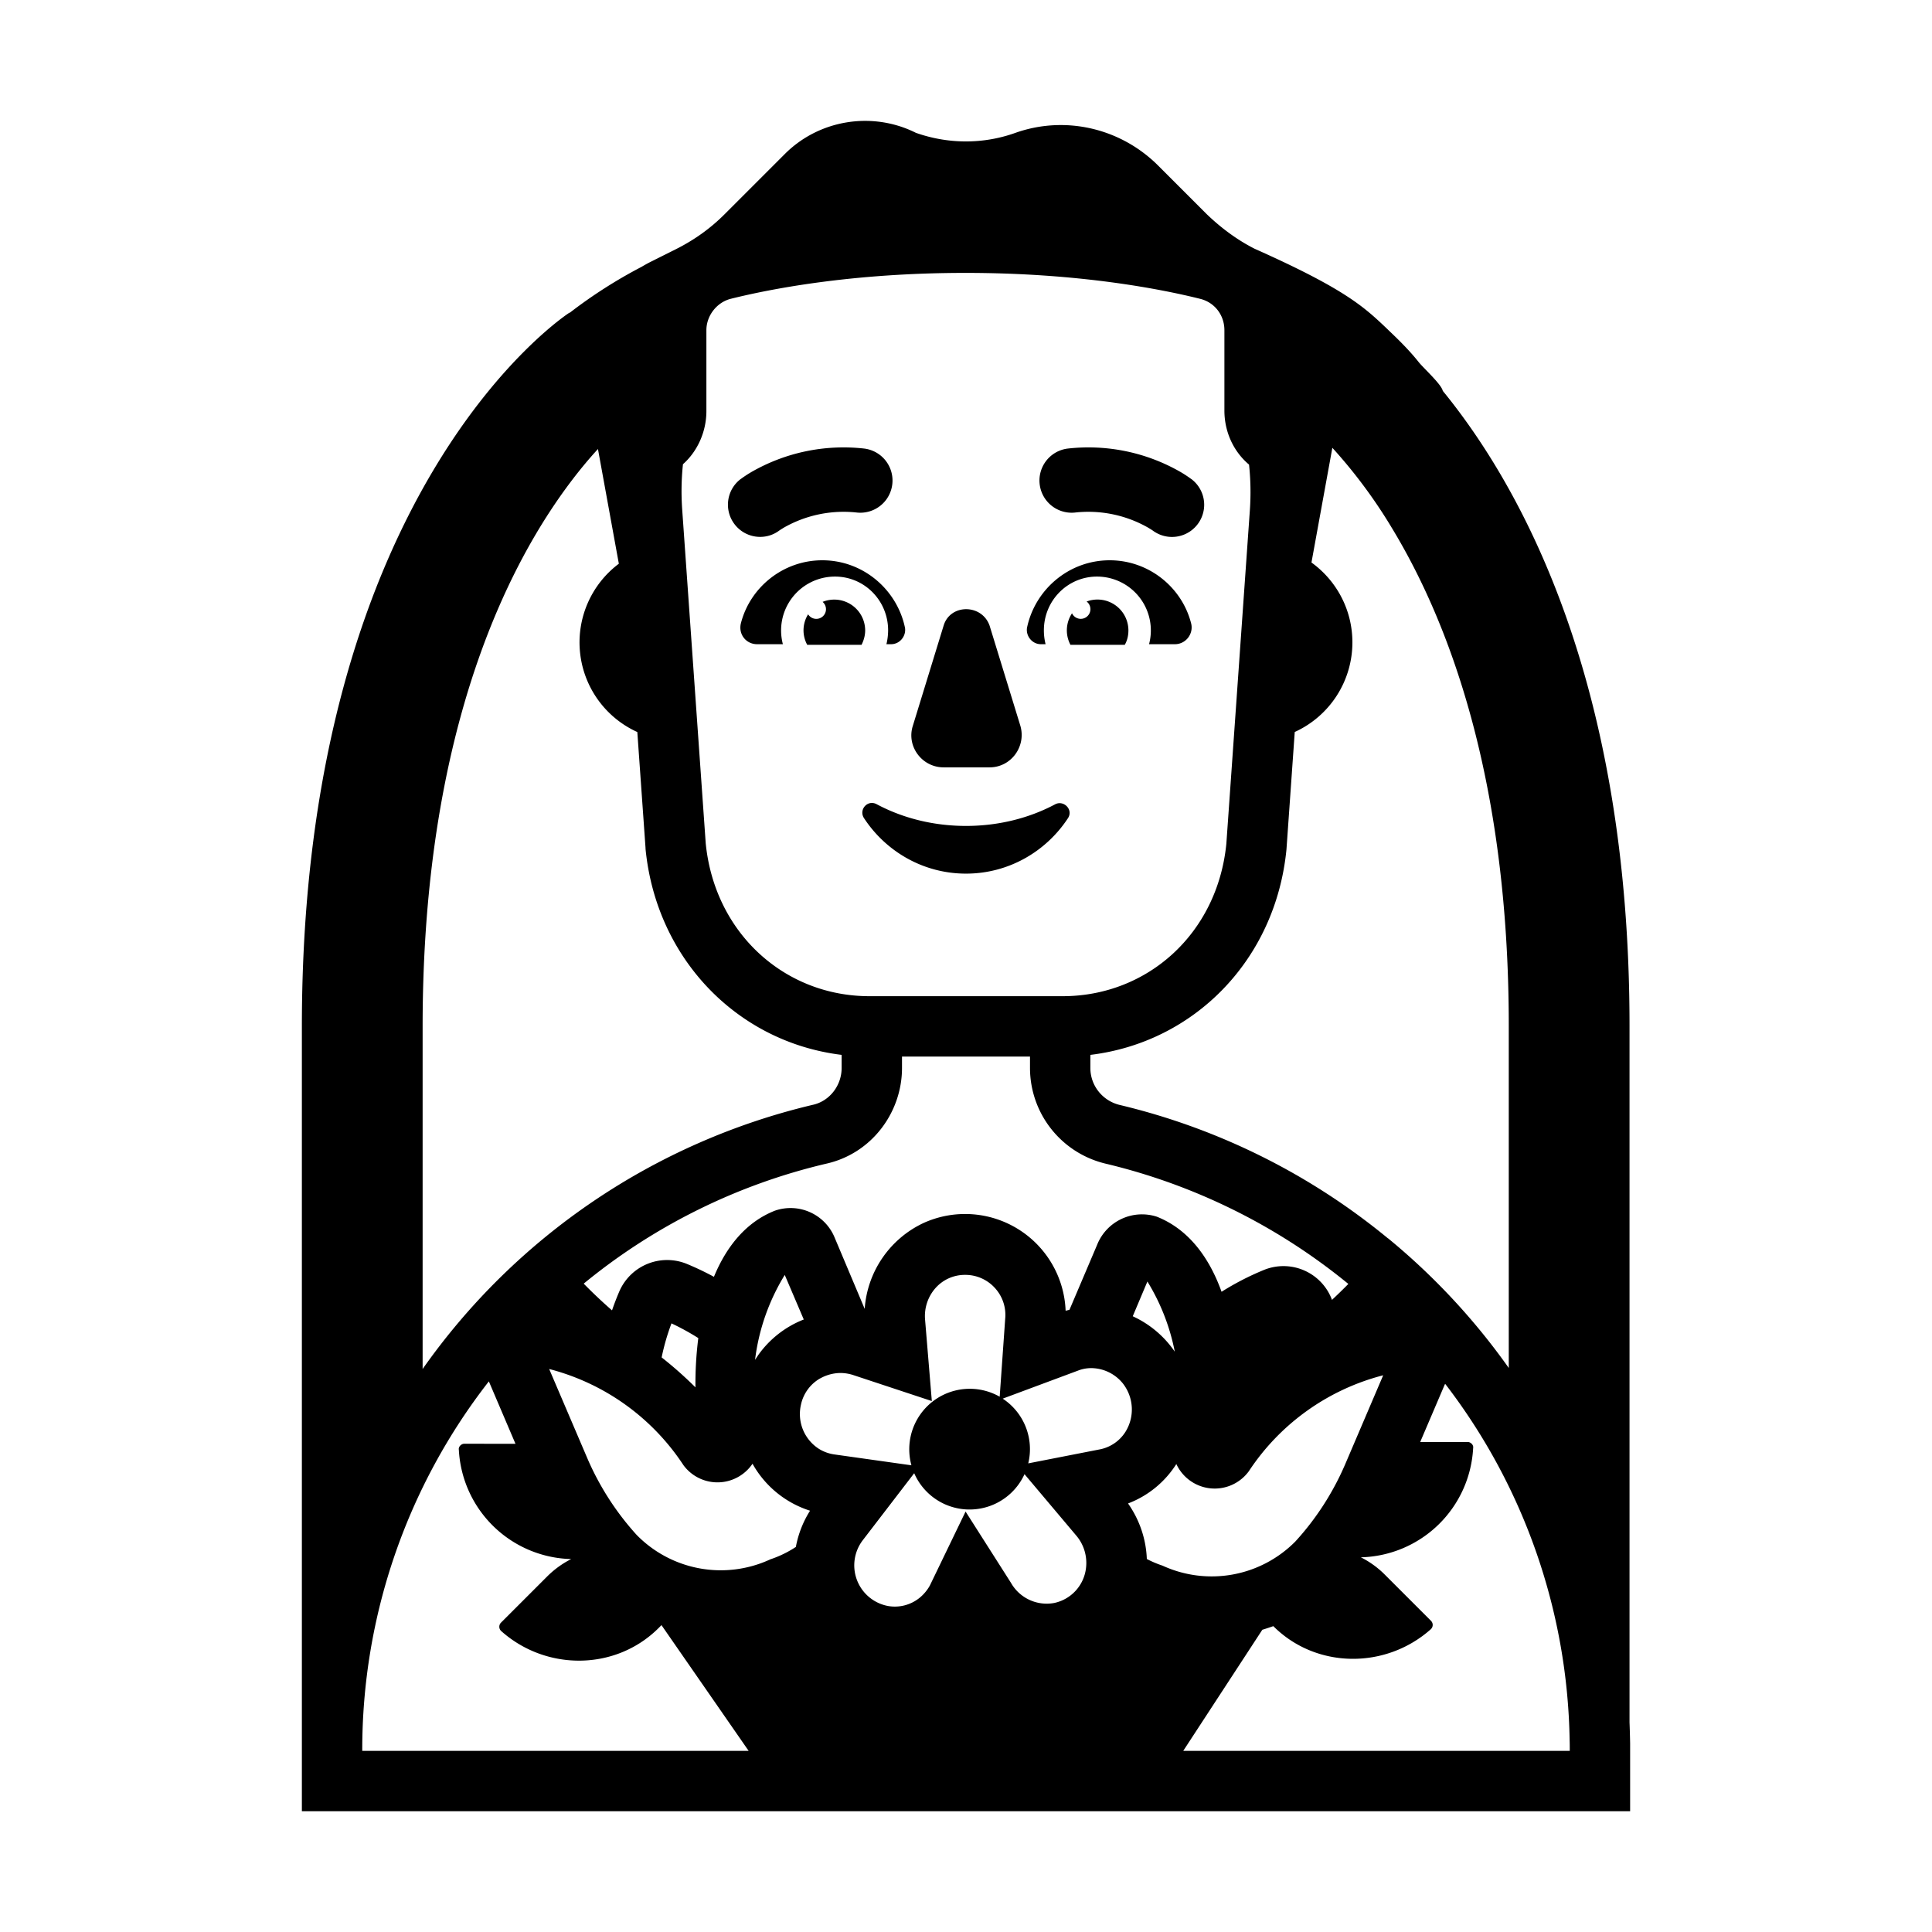 <svg xmlns="http://www.w3.org/2000/svg" xmlns:xlink="http://www.w3.org/1999/xlink" width="32" height="32" viewBox="0 0 32 32"><g fill="currentColor"><path d="M12.166 8.682c.177.233.51.28.743.104l.01-.007l.061-.038a2 2 0 0 1 1.21-.252a.533.533 0 0 0 .119-1.06a3.06 3.06 0 0 0-1.87.393a2 2 0 0 0-.153.1l-.011.008l-.005.003l-.001.001l-.002.001a.533.533 0 0 0-.101.747m7.567-.747a.533.533 0 0 1-.642.851l-.01-.007l-.062-.038a2 2 0 0 0-1.21-.252a.533.533 0 0 1-.118-1.06a3.06 3.06 0 0 1 1.87.393a2 2 0 0 1 .153.1l.011.008l.005.003l.001.001zM18.38 9.28c.65 0 1.2.45 1.35 1.05c.04.17-.09.34-.27.34h-.428a.892.892 0 0 0-.862-1.12c-.49 0-.88.4-.88.89c0 .086.01.154.028.23h-.078c-.14 0-.25-.13-.23-.27c.13-.63.69-1.12 1.37-1.12m-6.11 1.05c.15-.6.7-1.05 1.35-1.05c.68 0 1.24.49 1.37 1.12c.02.14-.09.27-.23.27h-.078a1 1 0 0 0 .028-.23c0-.49-.39-.89-.88-.89a.892.892 0 0 0-.863 1.12h-.427c-.18 0-.31-.16-.27-.34"/><path d="M14.33 10.44a.512.512 0 0 0-.705-.471a.16.16 0 1 1-.24.206a.5.5 0 0 0-.015.505h.9q.06-.12.06-.24m1.3-.08l-.51 1.66c-.11.34.15.69.51.69h.76c.36 0 .61-.35.51-.69l-.51-1.66c-.13-.36-.65-.36-.76 0m-1.11 2.96c.43.23.94.36 1.48.36s1.05-.13 1.48-.36c.14-.07.3.09.21.23c-.36.55-.98.92-1.69.92s-1.33-.37-1.69-.92c-.09-.14.06-.31.21-.23m3.236-3.162a.51.51 0 0 0-.026.522h.9q.06-.105.06-.24a.512.512 0 0 0-.692-.477a.16.16 0 0 1-.098.287a.16.16 0 0 1-.144-.092"/><path d="M20.78 4.12c1.508.672 1.818.967 2.207 1.338l.02.02c.111.105.324.308.493.522c.024.03.07.077.121.13c.114.118.26.268.276.344C25.2 8.07 26.99 11.296 26.99 16.99v11.537q.007.176.01.351V30H5V17C5 8.03 9.43 5.18 9.43 5.18h.007a8 8 0 0 1 1.189-.76q.07-.042.144-.08l.42-.21c.3-.15.57-.34.81-.58l1-1c.57-.57 1.45-.71 2.17-.35c.54.19 1.12.19 1.65 0c.82-.29 1.73-.08 2.35.53l.82.82c.235.225.498.422.79.57m1.62 6.52a1.63 1.63 0 0 1-.955 1.484l-.137 1.944c-.179 1.83-1.528 3.196-3.248 3.404v.218c0 .29.2.54.48.61a11 11 0 0 1 4.449 2.211l.001-.001a11 11 0 0 1 2 2.148V16.99c0-4.133-1.017-6.725-1.927-8.23a8.4 8.4 0 0 0-.995-1.343l-.346 1.9c.41.295.678.778.678 1.323M11.312 7.689q-.039.365-.013.746l.39 5.533c.148 1.49 1.31 2.532 2.711 2.532h3.2c1.404 0 2.563-1.035 2.712-2.522l.39-5.533a4.3 4.3 0 0 0-.014-.75l-.018-.015c-.25-.22-.39-.54-.39-.88V5.47c0-.25-.16-.46-.4-.52c-.64-.16-2-.43-3.89-.43s-3.25.27-3.89.43c-.23.06-.4.28-.4.52v1.34c0 .33-.14.659-.388.879m-1.408-.252c-.28.305-.624.74-.977 1.323C8.017 10.267 7 12.862 7 17v5.675a11 11 0 0 1 6.46-4.375c.28-.06.48-.32.48-.61v-.218c-1.721-.21-3.07-1.587-3.248-3.414v-.013l-.136-1.92a1.63 1.63 0 0 1-.306-2.788zM17.06 17.5h-2.12v.19c0 .73-.497 1.416-1.258 1.585a9.9 9.9 0 0 0-4.014 1.986q.226.231.469.443q.054-.158.12-.312a.863.863 0 0 1 1.133-.452q.223.093.435.208c.211-.512.54-.91 1.009-1.095a.79.79 0 0 1 .994.454l.494 1.172a1.7 1.7 0 0 1 .974-1.422a1.666 1.666 0 0 1 2.354 1.453l.064-.016l.457-1.074a.8.8 0 0 1 .989-.468c.516.204.864.662 1.073 1.244q.331-.209.695-.359a.857.857 0 0 1 1.134.493q.138-.129.271-.264a10 10 0 0 0-4.024-1.993l-.012-.003a1.63 1.63 0 0 1-1.237-1.58zm6.463 6.384h.787c.05 0 .1.05.09.1a1.91 1.91 0 0 1-1.86 1.81c.14.07.273.164.39.28l.77.77c.04.04.04.1 0 .14c-.747.666-1.9.66-2.61-.05q-.09.032-.182.06L19.598 29H26v-.055q0-.064-.002-.127a9.94 9.94 0 0 0-2.062-5.898l-.011.023zm-14.985.03l-.441-1.034A9.92 9.92 0 0 0 6 29h6.4l-1.444-2.083l-.036.037c-.71.72-1.87.73-2.62.06a.097.097 0 0 1 0-.14l.77-.77q.178-.174.391-.281a1.91 1.91 0 0 1-1.861-1.81c-.01-.05.04-.1.09-.1zm4.214 1.916q.23-.076.43-.208a1.7 1.7 0 0 1 .235-.6a1.67 1.67 0 0 1-.953-.778a.7.7 0 0 1-1.143.025a3.8 3.8 0 0 0-2.225-1.594l.631 1.476c.2.466.476.895.816 1.27a1.95 1.95 0 0 0 2.209.41m-.194-3.386a1.67 1.67 0 0 1 .755-.59l-.315-.738a3.5 3.5 0 0 0-.492 1.406zm6.697 3.487a1.95 1.95 0 0 0 2.2-.4c.345-.377.623-.809.825-1.278l.63-1.475a3.8 3.8 0 0 0-2.226 1.59a.7.7 0 0 1-1.2-.12c-.19.299-.47.528-.8.653c.191.272.299.592.311.92q.125.065.26.11m-.25-4.707l-.243.576l.071.035a1.7 1.7 0 0 1 .625.552a3.5 3.5 0 0 0-.454-1.163m-7.485 1.754a6 6 0 0 1 .047-.816a4 4 0 0 0-.443-.243v-.004q-.105.278-.164.567q.29.228.56.496m9.656-.956q.07.186.12.377a6 6 0 0 0-.811.683a6 6 0 0 0-.026-.62q.33-.26.717-.44m-7.59.807a.66.66 0 0 0-.319.438a.685.685 0 0 0 .294.727q.116.073.252.094l1.284.181a1.002 1.002 0 0 1 1.462-1.136l.091-1.289a.66.66 0 0 0-.173-.515a.66.66 0 0 0-.493-.214h-.01a.65.65 0 0 0-.478.218a.7.7 0 0 0-.173.522l.112 1.35l-1.309-.433a.7.7 0 0 0-.208-.032h-.002a.7.7 0 0 0-.33.09m1.557 1.57l-.848 1.105a.685.685 0 0 0 .418 1.095a.65.65 0 0 0 .514-.132a.7.7 0 0 0 .176-.209l.591-1.224l.752 1.181a.68.68 0 0 0 .718.333a.67.67 0 0 0 .524-.573a.7.7 0 0 0-.154-.535l-.864-1.025a1 1 0 0 1-1.827-.016m1.889-.163l1.171-.229a.65.65 0 0 0 .437-.29a.7.7 0 0 0-.041-.805a.68.68 0 0 0-.48-.252a.6.6 0 0 0-.264.04l-1.246.464a1 1 0 0 1 .423 1.072"/></g></svg>